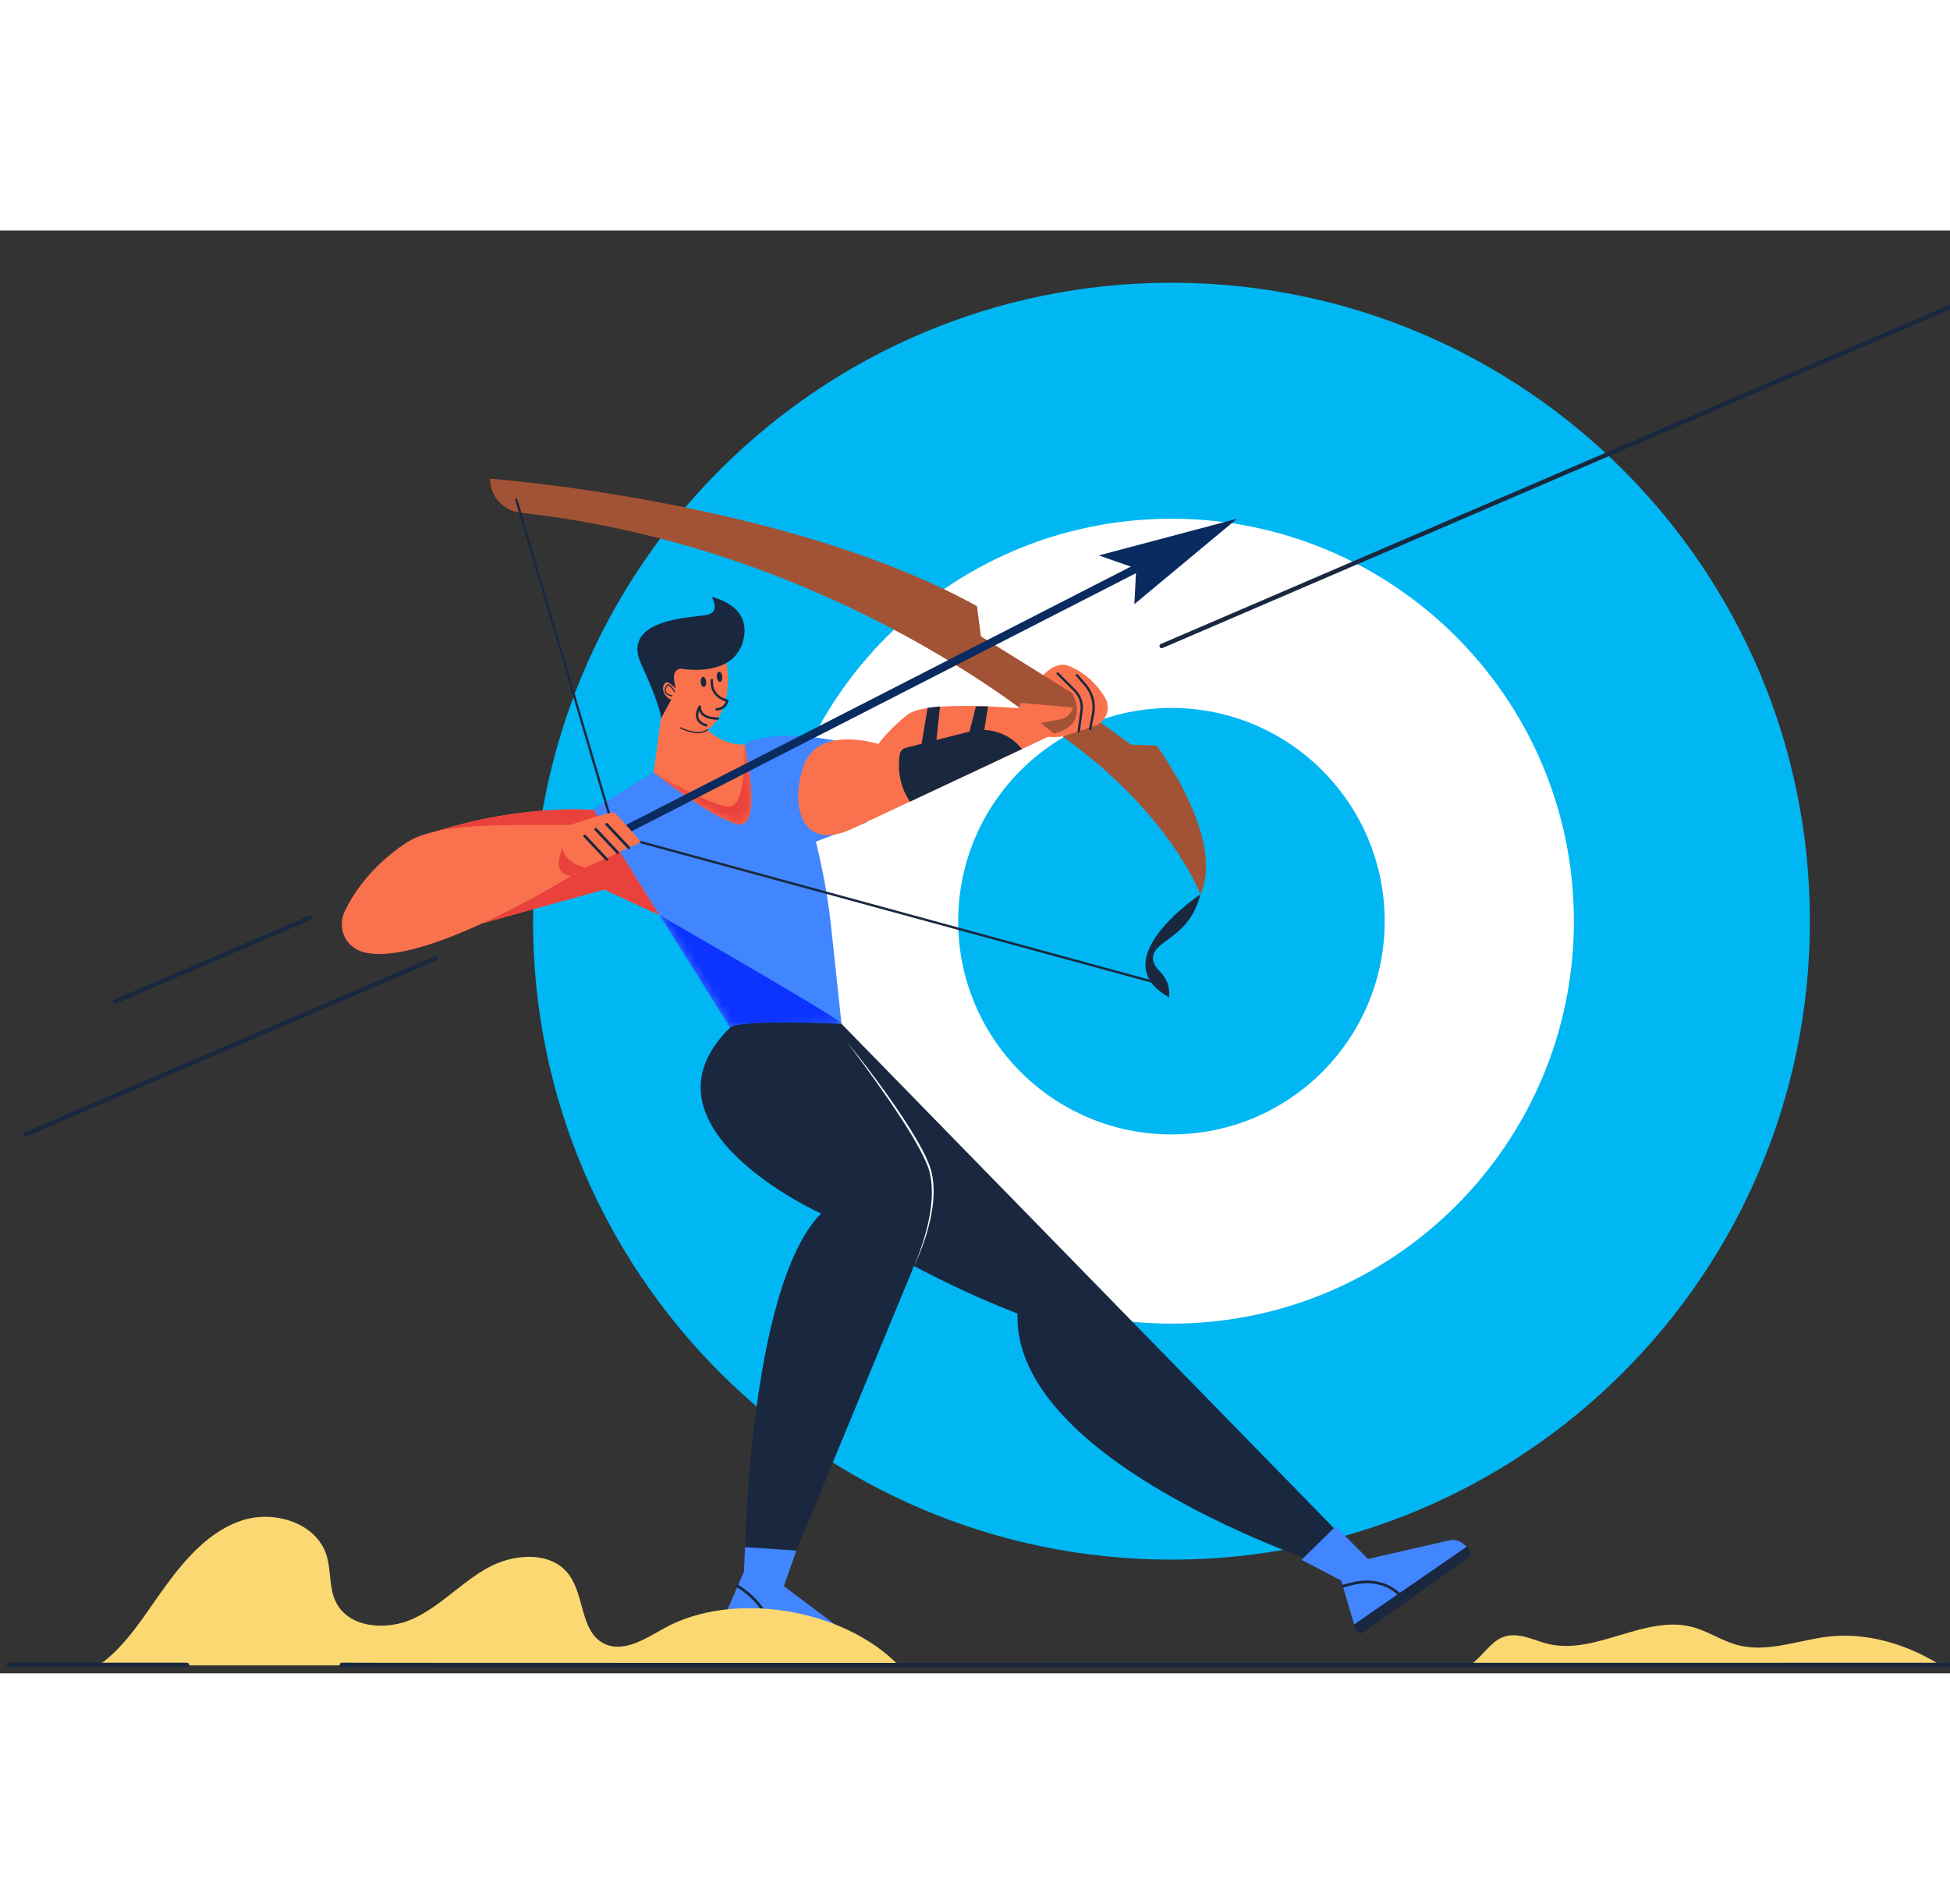 <svg width="169" height="165" viewBox="0 0 223 165" fill="none" xmlns="http://www.w3.org/2000/svg">
<rect x="0" y="0" width="223" height="165" fill="#333333" stroke="none"/>
<g clip-path="url(#clip0_46_1123)">
<path d="M206.978 78.984C206.978 119.307 174.29 151.995 133.966 151.995C93.643 151.995 60.955 119.307 60.955 78.984C60.955 38.661 93.643 5.972 133.966 5.972C174.29 5.972 206.978 38.661 206.978 78.984Z" fill="#00B7F3"/>
<path d="M179.99 78.984C179.99 104.402 159.385 125.007 133.966 125.007C108.548 125.007 87.942 104.402 87.942 78.984C87.942 53.566 108.548 32.96 133.966 32.96C159.385 32.96 179.99 53.566 179.99 78.984Z" fill="white"/>
<path d="M158.351 78.984C158.351 92.452 147.433 103.37 133.966 103.37C120.498 103.37 109.579 92.452 109.579 78.984C109.579 65.516 120.498 54.598 133.966 54.598C147.433 54.598 158.351 65.516 158.351 78.984Z" fill="#00B7F3"/>
<path d="M132.844 47.767C132.747 47.767 132.655 47.711 132.614 47.616C132.56 47.489 132.619 47.342 132.745 47.287L241.379 0.583C241.505 0.528 241.653 0.586 241.707 0.713C241.762 0.841 241.704 0.988 241.576 1.043L132.943 47.747C132.911 47.761 132.877 47.767 132.844 47.767Z" fill="#19283F"/>
<path d="M2.934 103.62C2.837 103.62 2.745 103.564 2.704 103.469C2.649 103.342 2.708 103.195 2.835 103.141L49.691 82.996C49.817 82.941 49.964 83 50.019 83.127C50.074 83.254 50.015 83.4 49.888 83.455L3.032 103.6C3 103.614 2.967 103.62 2.934 103.62Z" fill="#19283F"/>
<path d="M13.175 88.427C13.078 88.427 12.986 88.37 12.945 88.276C12.891 88.149 12.949 88.002 13.076 87.947L35.339 78.376C35.465 78.321 35.612 78.38 35.667 78.507C35.722 78.634 35.663 78.781 35.536 78.835L13.274 88.407C13.242 88.421 13.208 88.427 13.175 88.427Z" fill="#19283F"/>
<path d="M96.233 90.72L154.236 150.126L151.272 152.562C151.272 152.562 115.791 140.915 116.36 123.85C116.36 123.85 76.939 109.218 83.496 91.15L96.233 90.72Z" fill="#19283F"/>
<path d="M68.453 66.31C68.453 66.31 60.468 65.385 49.789 68.73L55.143 79.233L69.099 75.358L75.437 78.296L68.453 66.31Z" fill="#F9724D"/>
<path d="M55.144 79.233C59.714 77.123 64.171 74.529 66.922 72.847L70.889 71.042L75.436 78.296H75.437L69.099 75.358L60.967 77.616L55.144 79.233ZM49.792 68.73C56.667 66.576 62.425 66.193 65.654 66.193C66.659 66.193 67.419 66.23 67.892 66.262L68.344 66.983C67.279 67.297 66.005 67.716 65.176 67.994C63.806 67.993 62.467 67.987 61.173 67.987C56.706 67.987 52.758 68.064 49.792 68.73Z" fill="#E9413C"/>
<path d="M84.138 59.686C84.138 59.686 85.608 56.568 95.499 58.315C95.821 58.372 99.156 67.672 99.156 67.672L93.304 69.887L93.546 70.907C94.24 73.84 94.749 76.814 95.069 79.812L96.234 90.72L83.496 91.15L67.835 66.172L74.748 61.972L84.138 59.686Z" fill="#4186FF"/>
<mask id="mask0_46_1123" style="mask-type:luminance" maskUnits="userSpaceOnUse" x="67" y="57" width="33" height="35">
<path d="M84.138 59.686C84.138 59.686 85.608 56.568 95.499 58.315C95.821 58.372 99.156 67.672 99.156 67.672L93.304 69.887L93.546 70.907C94.24 73.84 94.749 76.814 95.069 79.812L96.234 90.72L83.496 91.15L67.835 66.172L74.748 61.972L84.138 59.686Z" fill="white"/>
</mask>
<g mask="url(#mask0_46_1123)">
<path d="M83.496 91.15L75.437 78.296C75.467 78.314 95.267 89.671 96.227 90.653L96.234 90.72C96.218 90.719 96.198 90.719 96.174 90.719C96.023 90.719 95.709 90.731 95.267 90.753L83.496 91.15Z" fill="#0C33FF"/>
</g>
<path d="M85.137 58.785C83.552 58.819 82.031 58.196 80.925 57.077C82.293 56.145 83.256 53.909 83.256 51.298C83.256 47.85 81.576 45.055 79.502 45.055C77.429 45.055 74.938 47.66 74.938 51.108C74.938 51.791 75.088 52.562 75.936 53.254L74.748 61.972C74.748 61.972 81.472 67.299 84.405 67.886C87.338 68.472 85.137 58.785 85.137 58.785Z" fill="#F9724D"/>
<mask id="mask1_46_1123" style="mask-type:luminance" maskUnits="userSpaceOnUse" x="74" y="45" width="12" height="23">
<path d="M85.137 58.785C83.552 58.819 82.031 58.196 80.925 57.077C82.293 56.145 83.256 53.909 83.256 51.298C83.256 47.85 81.576 45.055 79.502 45.055C77.429 45.055 74.938 47.66 74.938 51.108C74.938 51.791 75.088 52.562 75.936 53.254L74.748 61.972C74.748 61.972 81.472 67.299 84.405 67.886C87.338 68.472 85.137 58.785 85.137 58.785Z" fill="white"/>
</mask>
<g mask="url(#mask1_46_1123)">
<path d="M84.65 67.911C84.573 67.911 84.491 67.903 84.405 67.886C81.472 67.299 74.748 61.972 74.748 61.972C74.748 61.972 81.289 65.869 83.36 65.869C83.408 65.869 83.453 65.867 83.496 65.863C85.398 65.676 85.137 58.785 85.137 58.785C85.137 58.785 85.93 62.272 85.93 64.936C85.93 66.581 85.628 67.911 84.65 67.911Z" fill="#E9413C"/>
</g>
<path d="M81.385 41.909C81.385 41.909 82.49 43.667 80.782 43.968C79.074 44.27 70.933 44.411 73.33 49.595C75.728 54.779 75.588 55.809 75.588 55.809L76.769 53.644C76.178 53.537 75.432 52.427 76.067 51.744C76.356 51.434 77.041 52.176 77.265 52.352C77.121 51.586 76.724 50.305 77.818 50.098C77.818 50.098 83.746 51.253 84.952 47.033C86.158 42.813 81.385 41.909 81.385 41.909Z" fill="#19283F"/>
<path d="M79.816 57.48C79.325 57.48 78.661 57.351 77.796 56.938C77.763 56.922 77.749 56.882 77.765 56.849C77.781 56.815 77.821 56.801 77.854 56.817C78.986 57.358 79.749 57.386 80.19 57.314C80.664 57.237 80.876 57.032 80.878 57.03C80.904 57.004 80.946 57.004 80.972 57.03C80.998 57.056 80.998 57.098 80.972 57.124C80.95 57.147 80.605 57.48 79.816 57.48Z" fill="#19283F"/>
<path d="M81.939 54.891C81.869 54.891 81.81 54.837 81.805 54.766C81.8 54.692 81.856 54.628 81.93 54.624C82.682 54.575 82.934 54.085 83.011 53.856C81.403 53.383 81.177 52.033 81.288 51.368C81.3 51.296 81.368 51.246 81.442 51.258C81.515 51.271 81.564 51.339 81.552 51.412C81.54 51.485 81.294 53.148 83.207 53.632L83.326 53.662L83.306 53.782C83.305 53.793 83.128 54.813 81.948 54.891H81.939Z" fill="#19283F"/>
<path d="M80.757 51.592C80.786 51.911 80.671 52.183 80.498 52.199C80.326 52.214 80.163 51.968 80.134 51.649C80.105 51.329 80.221 51.058 80.393 51.042C80.565 51.026 80.728 51.272 80.757 51.592Z" fill="#19283F"/>
<path d="M82.601 51.013C82.63 51.332 82.514 51.604 82.342 51.62C82.17 51.635 82.006 51.389 81.977 51.07C81.948 50.75 82.064 50.478 82.236 50.463C82.408 50.447 82.571 50.693 82.601 51.013Z" fill="#19283F"/>
<path d="M80.78 56.727C80.768 56.727 80.755 56.726 80.743 56.722C80.174 56.556 79.81 56.267 79.661 55.863C79.403 55.166 79.895 54.399 79.916 54.367C79.949 54.317 80.011 54.295 80.068 54.312C80.125 54.33 80.163 54.384 80.162 54.443C80.155 54.755 80.249 55.002 80.451 55.199C80.987 55.722 82.08 55.676 82.091 55.675C82.167 55.672 82.228 55.728 82.231 55.802C82.235 55.876 82.178 55.939 82.104 55.942C82.054 55.944 80.883 55.994 80.264 55.39C80.119 55.249 80.017 55.084 79.957 54.898C79.868 55.145 79.801 55.473 79.912 55.771C80.03 56.091 80.335 56.324 80.818 56.465C80.889 56.486 80.929 56.56 80.909 56.631C80.891 56.69 80.838 56.727 80.78 56.727Z" fill="#19283F"/>
<path d="M76.852 53.281L76.842 53.28C76.188 53.181 76.029 52.864 76.011 52.615C75.988 52.285 76.217 51.932 76.373 51.884C76.453 51.86 76.693 51.891 77.2 52.7C77.219 52.732 77.21 52.773 77.178 52.792C77.147 52.812 77.106 52.803 77.086 52.771C76.816 52.34 76.5 51.986 76.412 52.012C76.339 52.034 76.124 52.312 76.145 52.605C76.166 52.892 76.414 53.08 76.862 53.148C76.899 53.153 76.924 53.188 76.918 53.224C76.913 53.257 76.885 53.281 76.852 53.281Z" fill="#19283F"/>
<path d="M125.249 55.808L129.336 58.797L132.267 58.901C132.267 58.901 140.182 69.515 137.276 75.918C137.276 75.918 133.79 66.609 121.528 57.881L125.249 55.808Z" fill="#A35335"/>
<path d="M137.275 75.918C137.275 75.918 125.972 83.438 133.689 87.684L133.697 87.619C133.824 86.541 133.42 85.478 132.637 84.727C132.103 84.216 131.667 83.522 131.939 82.728C132.512 81.056 136.097 80.62 137.275 75.918Z" fill="#19283F"/>
<path d="M116.402 55.478C116.402 55.478 119.257 48.661 122.191 49.783C123.841 50.414 125.334 51.691 126.359 53.399C127.093 54.623 126.506 56.212 125.153 56.666L122.231 57.646C120.544 58.212 118.68 57.93 117.255 56.863C116.643 56.405 116.223 55.909 116.402 55.478Z" fill="#F9724D"/>
<path d="M120.373 57.541C120.373 57.541 96.191 36.346 59.528 32.271C57.541 32.051 56.034 30.377 56.034 28.377C56.034 28.377 90.013 30.913 111.723 42.959L112.18 46.414L122.629 52.916C122.629 52.916 124.768 56.643 120.373 57.541Z" fill="#A35335"/>
<path d="M116.933 54.662C116.933 54.662 105.996 53.668 103.841 55.325C101.687 56.982 100.444 58.722 100.444 58.722C100.444 58.722 93.567 56.485 91.91 61.208C90.253 65.931 91.767 71.265 97.733 68.282L120.578 57.562L116.933 54.662Z" fill="#F9724D"/>
<path d="M116.878 59.299C115.807 57.959 114.223 57.183 112.563 57.118L112.99 54.42H111.606L110.876 57.299L107.09 58.264L107.501 54.42L106.088 54.581L105.385 58.699L103.577 59.16C103.228 59.249 102.961 59.535 102.902 59.892C102.731 60.924 102.603 63.151 104.06 65.313L116.878 59.299Z" fill="#19283F"/>
<path d="M116.787 54.022L122.712 54.551L122.628 54.761C122.394 55.348 121.877 55.774 121.258 55.892L117.795 56.553C117.795 56.553 115.413 56.421 116.787 54.022Z" fill="#F9724D"/>
<path d="M123.364 57.4L123.346 57.399C123.272 57.389 123.221 57.321 123.231 57.248L123.553 54.877C123.661 54.083 123.386 53.272 122.819 52.706L120.859 50.75C120.807 50.698 120.807 50.613 120.859 50.561C120.912 50.508 120.996 50.508 121.049 50.561L123.008 52.516C123.634 53.141 123.937 54.037 123.818 54.913L123.496 57.284C123.487 57.351 123.43 57.4 123.364 57.4Z" fill="#19283F"/>
<path d="M124.668 57.123L124.643 57.121C124.57 57.107 124.523 57.037 124.537 56.964L124.868 55.259C125.094 54.099 124.778 52.922 124.002 52.031L123.049 50.937C123 50.881 123.006 50.797 123.062 50.748C123.117 50.7 123.202 50.705 123.25 50.761L124.203 51.855C125.034 52.809 125.372 54.069 125.131 55.31L124.8 57.015C124.787 57.079 124.731 57.123 124.668 57.123Z" fill="#19283F"/>
<path d="M132.844 86.324C132.833 86.324 132.821 86.322 132.809 86.319L70.257 69.255L70.236 69.183L58.913 30.821C58.892 30.75 58.933 30.676 59.004 30.655C59.075 30.634 59.149 30.675 59.17 30.746L70.471 69.036L132.879 86.061C132.951 86.08 132.993 86.154 132.973 86.225C132.957 86.284 132.903 86.324 132.844 86.324Z" fill="#19283F"/>
<path d="M66.691 71.481C66.52 71.481 66.356 71.387 66.273 71.225C66.155 70.995 66.246 70.713 66.477 70.595L132.631 36.741C132.861 36.623 133.143 36.715 133.261 36.945C133.379 37.175 133.288 37.457 133.058 37.575L66.903 71.429C66.835 71.464 66.762 71.481 66.691 71.481Z" fill="#092B5F"/>
<path d="M129.935 38.647L125.656 37.158L141.471 32.956L129.724 42.731L129.935 38.647Z" fill="#092B5F"/>
<path d="M83.496 91.15C84.485 90.181 96.234 90.72 96.234 90.72L105.267 105.095C107.068 107.961 107.371 111.522 106.078 114.65L90.417 152.562H85.147C85.147 152.562 85.488 120.977 93.889 112.412C93.889 112.412 71.922 102.489 83.496 91.15Z" fill="#19283F"/>
<path d="M104.521 118.421C105.005 117.322 105.415 116.193 105.748 115.041C106.084 113.892 106.346 112.72 106.479 111.533C106.604 110.348 106.619 109.142 106.371 107.981L106.324 107.764L106.265 107.55L106.206 107.337L106.133 107.128L106.059 106.919C106.033 106.85 106 106.783 105.971 106.714L105.791 106.306L105.701 106.101C105.672 106.033 105.641 105.965 105.605 105.899L105.401 105.501C105.264 105.235 105.132 104.968 104.979 104.71L104.541 103.927L104.078 103.157L103.846 102.772L103.605 102.393L103.124 101.633C102.467 100.63 101.794 99.637 101.11 98.652C100.428 97.665 99.728 96.69 99.02 95.72C98.319 94.746 97.6 93.785 96.88 92.824C97.643 93.752 98.38 94.7 99.113 95.651C99.841 96.607 100.558 97.571 101.259 98.547C102.658 100.5 104.005 102.495 105.186 104.596C105.338 104.856 105.471 105.127 105.607 105.396L105.811 105.8C105.847 105.867 105.878 105.935 105.907 106.005L105.997 106.214L106.178 106.63C106.207 106.7 106.239 106.768 106.266 106.839L106.341 107.056L106.415 107.272L106.475 107.493L106.535 107.713L106.581 107.937C106.705 108.533 106.761 109.14 106.769 109.745C106.778 110.351 106.737 110.956 106.659 111.554C106.502 112.752 106.219 113.928 105.858 115.075C105.674 115.648 105.472 116.215 105.249 116.773C105.028 117.332 104.789 117.884 104.521 118.421Z" fill="white"/>
<path d="M167.729 150.515L168.089 150.953C168.286 151.193 168.238 151.55 167.985 151.73L155.903 160.31C155.601 160.525 155.178 160.389 155.057 160.039L154.556 158.39L167.729 150.515Z" fill="#19283F"/>
<path d="M148.845 152.02L152.735 148.197L156.45 151.917L165.696 149.801C166.264 149.652 166.869 149.789 167.317 150.167L167.729 150.515L154.856 159.403L153.37 154.384L148.845 152.02Z" fill="#4186FF"/>
<path d="M160.211 156.294C160.171 156.294 160.13 156.279 160.099 156.248C157.822 153.971 155.014 154.79 153.956 155.098C153.736 155.162 153.636 155.191 153.564 155.192H153.562C153.476 155.192 153.405 155.122 153.405 155.035C153.405 154.948 153.473 154.877 153.559 154.876C153.596 154.874 153.735 154.834 153.868 154.795C154.402 154.639 155.397 154.349 156.575 154.392C158.032 154.445 159.292 154.995 160.323 156.025C160.384 156.086 160.384 156.186 160.323 156.248C160.292 156.279 160.251 156.294 160.211 156.294Z" fill="#19283F"/>
<path d="M85.198 150.567L91.08 150.958L89.638 155.02L97.218 160.722C97.697 161.061 97.983 161.611 97.983 162.198V162.737L82.76 158.681L85.078 153.391L85.198 150.567Z" fill="#4186FF"/>
<path d="M82.76 158.681L97.983 162.737L97.561 163.726C97.462 163.957 97.208 164.081 96.965 164.015L82.888 160.217C82.527 160.119 82.333 159.728 82.474 159.381L82.76 158.681Z" fill="#19283F"/>
<path d="M88.191 160.818C88.103 160.818 88.033 160.748 88.033 160.661C88.033 157.375 84.321 155.182 84.283 155.16C84.208 155.117 84.182 155.02 84.226 154.944C84.27 154.869 84.366 154.843 84.442 154.887C84.482 154.91 85.429 155.465 86.39 156.451C87.671 157.767 88.348 159.222 88.348 160.661C88.348 160.748 88.278 160.818 88.191 160.818Z" fill="#19283F"/>
<path d="M73.298 69.945C73.298 69.945 70.61 66.761 70.228 66.569C69.941 66.426 66.753 67.465 65.176 67.994C56.898 67.99 49.791 67.77 46.363 70.077C42.322 72.796 40.332 75.954 39.433 77.838C38.504 79.783 39.52 82.012 41.634 82.544C47.629 84.054 61.1 76.407 66.922 72.847L73.298 69.945Z" fill="#F9724D"/>
<path d="M71.899 70.74C71.857 70.74 71.815 70.723 71.784 70.69L69.271 68.019C69.211 67.956 69.214 67.856 69.277 67.796C69.341 67.736 69.441 67.739 69.501 67.803L72.014 70.474C72.074 70.537 72.071 70.637 72.007 70.697C71.977 70.726 71.938 70.74 71.899 70.74Z" fill="#19283F"/>
<path d="M70.642 71.302C70.6 71.302 70.558 71.286 70.527 71.253L68.014 68.582C67.954 68.518 67.957 68.418 68.021 68.359C68.084 68.299 68.184 68.302 68.244 68.365L70.757 71.036C70.817 71.1 70.814 71.2 70.751 71.259C70.72 71.288 70.681 71.302 70.642 71.302Z" fill="#19283F"/>
<path d="M69.386 72.075C69.344 72.075 69.302 72.059 69.271 72.026L66.757 69.355C66.698 69.291 66.701 69.191 66.764 69.132C66.828 69.072 66.928 69.075 66.987 69.138L69.501 71.809C69.56 71.873 69.557 71.973 69.494 72.032C69.463 72.061 69.424 72.075 69.386 72.075Z" fill="#19283F"/>
<path d="M65.308 73.819C62.811 73.439 64.378 70.582 64.378 70.582C64.418 72.309 66.922 72.847 66.922 72.847L65.308 73.819Z" fill="#E9413C"/>
<path d="M102.769 164.089H11.258C14.464 161.918 16.678 158.072 18.972 154.952C21.266 151.832 23.973 148.733 27.649 147.518C31.326 146.304 36.133 147.765 37.326 151.449C37.889 153.191 37.597 155.165 38.395 156.813C39.874 159.87 44.298 160.161 47.364 158.702C50.43 157.243 52.783 154.602 55.748 152.947C58.713 151.293 62.998 150.968 65.04 153.681C66.858 156.095 66.354 160.188 69.04 161.574C71.242 162.711 73.768 161.063 75.932 159.856C83.814 155.458 96.497 157.599 102.769 164.089Z" fill="#FBD872"/>
<path d="M221.946 164.089H168.12C170.308 162.381 170.948 160.307 173.699 160.687C174.856 160.847 175.933 161.37 177.072 161.639C182.511 162.924 188.1 158.281 193.51 159.694C195.317 160.166 196.902 161.284 198.709 161.764C201.999 162.64 205.417 161.296 208.791 160.834C213.302 160.217 218.105 161.643 221.946 164.089Z" fill="#FBD872"/>
<path d="M93.588 164.308C62.707 164.308 39.397 164.302 39.073 164.282C38.935 164.274 38.83 164.156 38.838 164.018C38.846 163.88 38.965 163.776 39.101 163.783C39.51 163.802 62.42 163.808 92.846 163.808C153.653 163.808 244.496 163.783 245.865 163.783C246.003 163.783 246.115 163.895 246.115 164.033C246.115 164.171 246.004 164.283 245.865 164.283C240.337 164.284 152.977 164.308 93.588 164.308Z" fill="#19283F"/>
<path d="M21.387 164.283H1.004C0.866 164.283 0.754 164.171 0.754 164.033C0.754 163.895 0.866 163.783 1.004 163.783H21.387C21.525 163.783 21.637 163.895 21.637 164.033C21.637 164.171 21.525 164.283 21.387 164.283Z" fill="#19283F"/>
</g>
<defs>
<clipPath id="clip0_46_1123">
<rect width="247" height="165" fill="white"/>
</clipPath>
</defs>
</svg>
